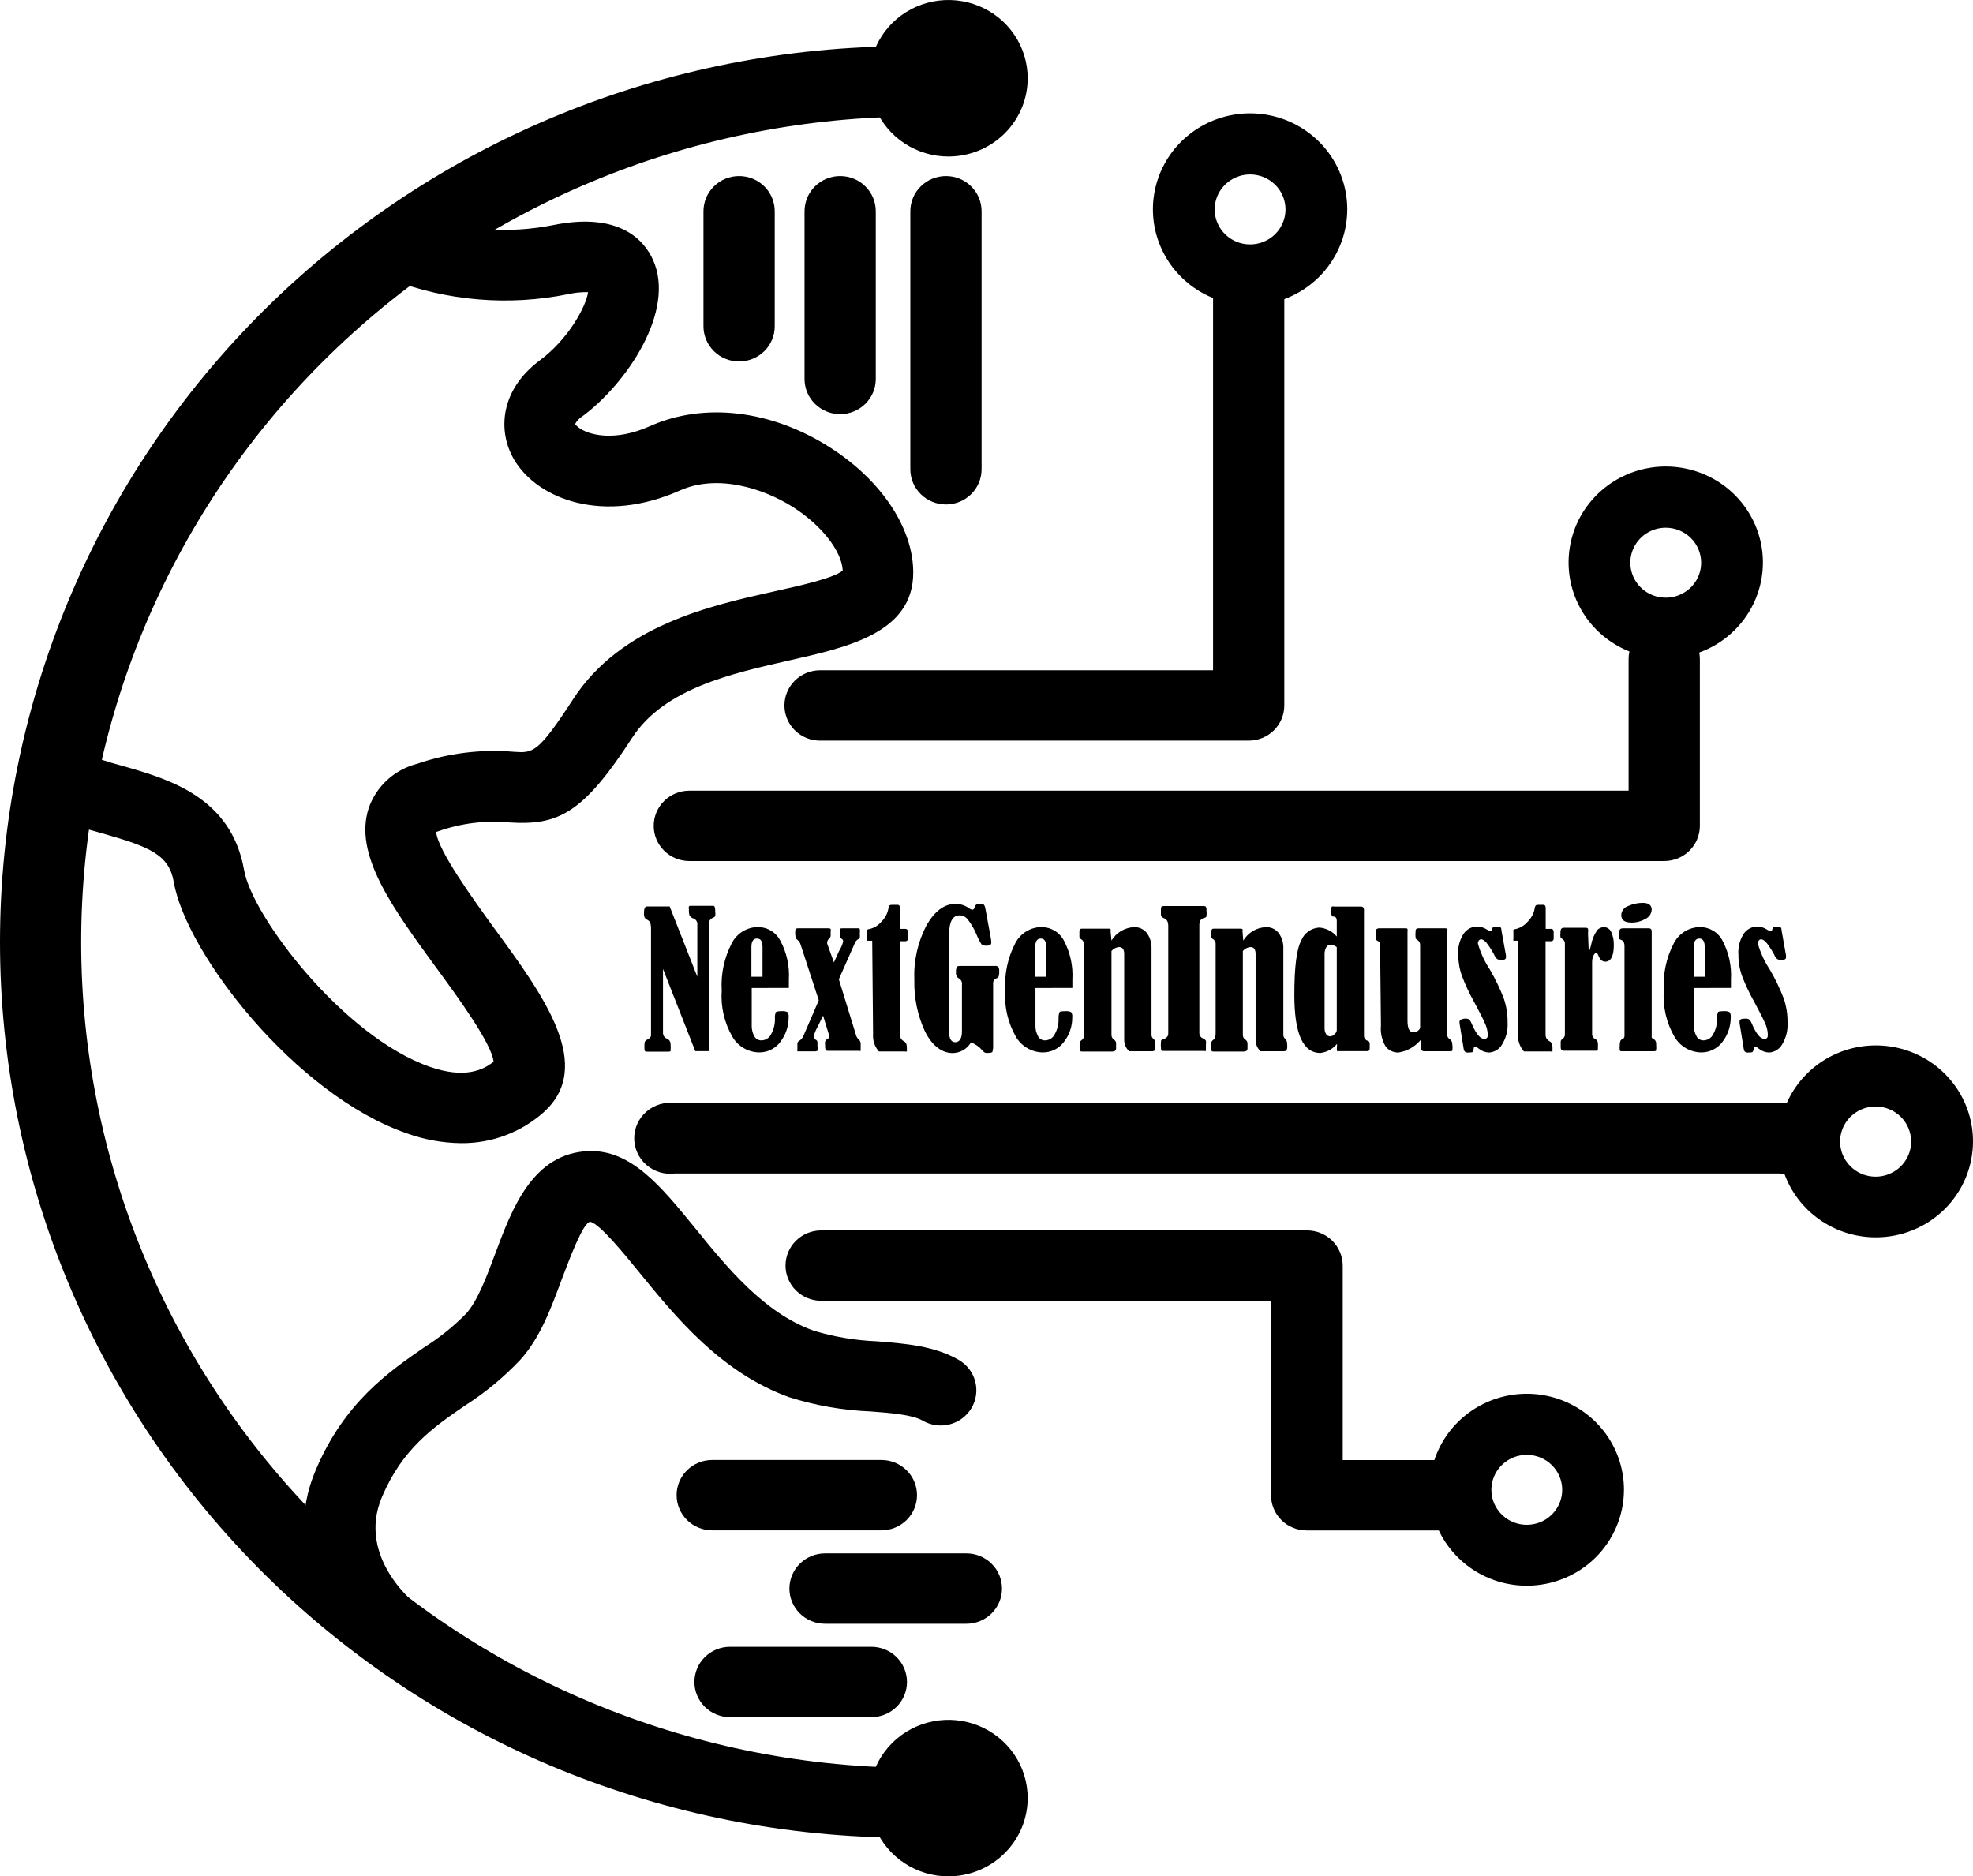 <svg width="102" height="97" viewBox="0 0 102 97" fill="none" xmlns="http://www.w3.org/2000/svg">
<path d="M46.884 94.999C34.449 94.999 22.524 90.121 13.732 81.437C4.94 72.754 0 60.976 0 48.696C0 36.415 4.94 24.638 13.732 15.954C22.524 7.271 34.449 2.392 46.884 2.392L46.923 6.03C35.547 6.158 24.681 10.711 16.682 18.701C8.683 26.691 4.197 37.474 4.197 48.709C4.197 59.945 8.683 70.728 16.682 78.718C24.681 86.708 35.547 91.261 46.923 91.388L46.884 94.999Z" fill="black"/>
<path d="M64.554 38.288H42.396C41.908 38.288 41.439 38.097 41.094 37.756C40.748 37.414 40.554 36.952 40.554 36.469C40.554 35.987 40.748 35.524 41.094 35.183C41.439 34.842 41.908 34.65 42.396 34.65H62.713V15.324C62.713 14.842 62.907 14.379 63.252 14.038C63.597 13.697 64.066 13.505 64.554 13.505C65.043 13.505 65.511 13.697 65.857 14.038C66.202 14.379 66.396 14.842 66.396 15.324V36.469C66.396 36.952 66.202 37.414 65.857 37.756C65.511 38.097 65.043 38.288 64.554 38.288Z" fill="black"/>
<path d="M86.043 44.512H35.637C35.149 44.512 34.68 44.32 34.335 43.979C33.989 43.638 33.795 43.175 33.795 42.693C33.795 42.21 33.989 41.748 34.335 41.407C34.68 41.065 35.149 40.874 35.637 40.874H84.195V34.072C84.195 33.589 84.389 33.126 84.735 32.785C85.08 32.444 85.549 32.252 86.037 32.252C86.526 32.252 86.994 32.444 87.34 32.785C87.685 33.126 87.879 33.589 87.879 34.072V42.693C87.879 43.174 87.686 43.636 87.342 43.977C86.997 44.318 86.53 44.51 86.043 44.512Z" fill="black"/>
<path d="M91.97 60.663H34.895C34.632 60.698 34.365 60.677 34.111 60.602C33.857 60.526 33.623 60.398 33.423 60.226C33.223 60.054 33.063 59.841 32.954 59.603C32.844 59.364 32.787 59.106 32.787 58.844C32.787 58.582 32.844 58.323 32.954 58.085C33.063 57.846 33.223 57.634 33.423 57.462C33.623 57.289 33.857 57.161 34.111 57.086C34.365 57.011 34.632 56.99 34.895 57.025H91.97C92.233 56.99 92.5 57.011 92.754 57.086C93.008 57.161 93.243 57.289 93.442 57.462C93.642 57.634 93.802 57.846 93.911 58.085C94.021 58.323 94.078 58.582 94.078 58.844C94.078 59.106 94.021 59.364 93.911 59.603C93.802 59.841 93.642 60.054 93.442 60.226C93.243 60.398 93.008 60.526 92.754 60.602C92.5 60.677 92.233 60.698 91.97 60.663Z" fill="black"/>
<path d="M67.552 79.118C67.063 79.118 66.595 78.926 66.249 78.585C65.904 78.244 65.71 77.781 65.71 77.299V67.245H42.452C41.964 67.245 41.495 67.053 41.15 66.712C40.804 66.371 40.61 65.908 40.61 65.425C40.61 64.943 40.804 64.48 41.15 64.139C41.495 63.798 41.964 63.606 42.452 63.606H67.568C68.057 63.606 68.526 63.798 68.873 64.139C69.219 64.48 69.414 64.943 69.416 65.425V75.48H75.098C75.586 75.48 76.055 75.672 76.4 76.013C76.746 76.354 76.939 76.817 76.939 77.299C76.939 77.781 76.746 78.244 76.4 78.585C76.055 78.926 75.586 79.118 75.098 79.118H67.552Z" fill="black"/>
<path d="M51.288 92.954C51.288 93.39 51.157 93.816 50.911 94.179C50.666 94.542 50.317 94.824 49.909 94.991C49.501 95.158 49.052 95.202 48.619 95.117C48.186 95.031 47.788 94.822 47.476 94.513C47.164 94.205 46.951 93.812 46.865 93.384C46.779 92.956 46.823 92.513 46.992 92.11C47.161 91.707 47.447 91.363 47.815 91.121C48.182 90.878 48.613 90.749 49.055 90.749C49.647 90.749 50.215 90.981 50.634 91.395C51.052 91.808 51.288 92.369 51.288 92.954Z" fill="black"/>
<path d="M49.033 97C48.222 97 47.43 96.763 46.757 96.318C46.083 95.874 45.558 95.242 45.248 94.502C44.938 93.763 44.856 92.95 45.014 92.165C45.173 91.38 45.563 90.659 46.136 90.093C46.709 89.527 47.439 89.142 48.233 88.986C49.028 88.83 49.852 88.91 50.6 89.216C51.349 89.522 51.989 90.041 52.439 90.706C52.889 91.371 53.129 92.154 53.129 92.954C53.128 94.027 52.696 95.055 51.928 95.813C51.16 96.572 50.119 96.999 49.033 97ZM49.033 92.546C48.923 92.546 48.818 92.589 48.74 92.665C48.663 92.742 48.62 92.846 48.62 92.954C48.62 93.062 48.663 93.166 48.74 93.242C48.818 93.319 48.923 93.362 49.033 93.362C49.142 93.362 49.247 93.319 49.325 93.242C49.402 93.166 49.446 93.062 49.446 92.954C49.446 92.846 49.402 92.742 49.325 92.665C49.247 92.589 49.142 92.546 49.033 92.546Z" fill="black"/>
<path d="M51.288 4.046C51.288 4.482 51.157 4.908 50.911 5.271C50.666 5.634 50.317 5.916 49.909 6.083C49.501 6.25 49.052 6.294 48.619 6.209C48.186 6.124 47.788 5.914 47.476 5.605C47.164 5.297 46.951 4.904 46.865 4.476C46.779 4.048 46.823 3.605 46.992 3.202C47.161 2.799 47.447 2.455 47.815 2.213C48.182 1.97 48.613 1.841 49.055 1.841C49.647 1.841 50.215 2.073 50.634 2.487C51.052 2.9 51.288 3.461 51.288 4.046Z" fill="black"/>
<path d="M49.033 8.092C48.222 8.092 47.43 7.855 46.757 7.41C46.083 6.966 45.558 6.334 45.248 5.594C44.938 4.855 44.856 4.042 45.014 3.257C45.173 2.472 45.563 1.751 46.136 1.185C46.709 0.619 47.439 0.234 48.233 0.078C49.028 -0.078 49.852 0.002 50.6 0.308C51.349 0.614 51.989 1.133 52.439 1.798C52.889 2.464 53.129 3.246 53.129 4.046C53.129 5.119 52.698 6.148 51.929 6.907C51.161 7.666 50.119 8.092 49.033 8.092ZM49.033 3.638C48.951 3.638 48.871 3.662 48.803 3.707C48.735 3.752 48.682 3.815 48.651 3.89C48.62 3.964 48.611 4.046 48.627 4.126C48.643 4.205 48.683 4.277 48.74 4.334C48.798 4.392 48.872 4.43 48.952 4.446C49.032 4.462 49.115 4.454 49.191 4.423C49.266 4.392 49.331 4.34 49.376 4.273C49.421 4.206 49.446 4.127 49.446 4.046C49.446 3.938 49.402 3.834 49.325 3.758C49.247 3.681 49.142 3.638 49.033 3.638Z" fill="black"/>
<path d="M23.844 59.097C22.874 59.087 21.913 58.911 21.003 58.579C15.276 56.589 9.633 49.308 8.986 45.609C8.74 44.192 7.78 43.79 5.297 43.084C4.421 42.854 3.562 42.569 2.724 42.23C2.502 42.134 2.302 41.996 2.134 41.823C1.966 41.651 1.835 41.448 1.746 41.225C1.658 41.002 1.616 40.765 1.62 40.526C1.625 40.287 1.678 40.051 1.775 39.832C1.872 39.613 2.012 39.415 2.186 39.249C2.361 39.084 2.567 38.954 2.792 38.867C3.018 38.78 3.258 38.737 3.5 38.742C3.742 38.747 3.981 38.799 4.203 38.895C4.893 39.169 5.599 39.401 6.318 39.589C8.696 40.267 11.955 41.193 12.62 44.986C13.038 47.378 17.749 53.591 22.225 55.151C24.006 55.768 24.954 55.333 25.518 54.886C25.423 53.949 23.66 51.535 22.582 50.068C20.272 46.904 18.268 44.17 19.066 41.761C19.261 41.208 19.591 40.711 20.027 40.313C20.464 39.916 20.992 39.632 21.567 39.485C23.178 38.93 24.89 38.72 26.59 38.867C27.555 38.928 27.812 38.944 29.626 36.15C32.104 32.33 36.709 31.31 40.074 30.56C41.297 30.29 43.111 29.888 43.568 29.496C43.518 28.482 42.452 27.126 40.956 26.189C39.461 25.252 37.099 24.486 35.146 25.357C31.239 27.099 27.823 25.842 26.59 23.78C25.73 22.341 25.808 20.186 27.924 18.615C29.369 17.546 30.296 15.859 30.402 15.104C30.062 15.095 29.723 15.128 29.392 15.203C26.311 15.832 23.113 15.565 20.182 14.437C19.959 14.345 19.756 14.212 19.584 14.043C19.413 13.874 19.277 13.674 19.185 13.453C19.092 13.233 19.044 12.996 19.044 12.757C19.044 12.518 19.091 12.282 19.183 12.061C19.276 11.84 19.411 11.639 19.582 11.47C19.753 11.301 19.956 11.167 20.179 11.075C20.402 10.984 20.642 10.937 20.884 10.936C21.126 10.936 21.365 10.983 21.589 11.074C23.842 11.916 26.291 12.107 28.649 11.626C32.076 10.947 33.321 12.463 33.756 13.428C34.951 16.063 32.406 19.817 30.117 21.515C29.952 21.615 29.817 21.758 29.727 21.928C29.869 22.087 30.047 22.212 30.246 22.292C30.569 22.441 31.775 22.843 33.594 22.033C36.385 20.781 39.879 21.189 42.915 23.135C45.566 24.827 47.213 27.302 47.213 29.596C47.213 32.715 43.831 33.454 40.845 34.132C37.859 34.81 34.348 35.576 32.685 38.134C30.134 42.07 28.856 42.682 26.311 42.516C25.079 42.404 23.837 42.558 22.672 42.968L22.549 43.013C22.638 43.983 24.514 46.551 25.541 47.974C28.125 51.502 30.793 55.14 28.063 57.537C26.9 58.555 25.397 59.11 23.844 59.097Z" fill="black"/>
<path d="M20.489 86.273C20.086 86.275 19.694 86.145 19.373 85.904C17.464 84.476 14.35 80.557 16.348 75.938C17.821 72.492 20.093 70.921 21.929 69.653C22.726 69.152 23.46 68.56 24.117 67.889C24.703 67.222 25.166 65.982 25.613 64.781C26.473 62.477 27.544 59.61 30.441 59.505C32.623 59.439 34.147 61.297 35.916 63.463C37.591 65.53 39.499 67.873 42.056 68.788C43.114 69.109 44.209 69.294 45.315 69.339C46.789 69.455 48.318 69.576 49.568 70.304C49.989 70.549 50.295 70.949 50.417 71.416C50.54 71.883 50.469 72.38 50.221 72.796C49.974 73.211 49.568 73.513 49.095 73.634C48.622 73.755 48.12 73.685 47.699 73.44C47.179 73.137 46.08 73.049 45.02 72.966C43.584 72.91 42.163 72.661 40.794 72.228C37.273 70.96 34.928 68.082 33.042 65.767C32.238 64.781 31.021 63.287 30.519 63.16C30.145 63.16 29.403 65.2 29.068 66.065C28.51 67.57 27.952 69.13 26.897 70.298C26.048 71.198 25.09 71.99 24.045 72.658C22.37 73.804 20.813 74.896 19.753 77.371C18.385 80.568 21.572 82.999 21.606 83.026C21.913 83.257 22.14 83.577 22.253 83.941C22.367 84.306 22.362 84.696 22.238 85.057C22.115 85.419 21.88 85.733 21.566 85.955C21.252 86.177 20.875 86.296 20.489 86.295V86.273Z" fill="black"/>
<path d="M38.21 18.687C37.968 18.687 37.729 18.64 37.505 18.548C37.282 18.457 37.079 18.323 36.908 18.154C36.737 17.985 36.601 17.785 36.509 17.564C36.416 17.343 36.368 17.107 36.368 16.868V10.92C36.368 10.437 36.562 9.975 36.908 9.634C37.253 9.292 37.722 9.101 38.21 9.101C38.699 9.101 39.167 9.292 39.513 9.634C39.858 9.975 40.052 10.437 40.052 10.92V16.868C40.052 17.35 39.858 17.813 39.513 18.154C39.167 18.495 38.699 18.687 38.21 18.687Z" fill="black"/>
<path d="M43.434 21.41C43.193 21.41 42.953 21.363 42.73 21.271C42.506 21.18 42.303 21.046 42.132 20.877C41.961 20.708 41.825 20.508 41.733 20.287C41.64 20.066 41.593 19.83 41.593 19.591V10.92C41.593 10.437 41.787 9.975 42.132 9.634C42.477 9.292 42.946 9.101 43.434 9.101C43.923 9.101 44.391 9.292 44.737 9.634C45.082 9.975 45.276 10.437 45.276 10.92V19.591C45.276 20.073 45.082 20.536 44.737 20.877C44.391 21.218 43.923 21.41 43.434 21.41Z" fill="black"/>
<path d="M48.904 26.079C48.416 26.079 47.947 25.887 47.602 25.546C47.256 25.205 47.062 24.742 47.062 24.26V10.92C47.062 10.437 47.256 9.975 47.602 9.634C47.947 9.292 48.416 9.101 48.904 9.101C49.393 9.101 49.861 9.292 50.207 9.634C50.552 9.975 50.746 10.437 50.746 10.92V24.26C50.746 24.742 50.552 25.205 50.207 25.546C49.861 25.887 49.393 26.079 48.904 26.079Z" fill="black"/>
<path d="M45.566 79.113H36.821C36.332 79.113 35.864 78.921 35.518 78.58C35.173 78.239 34.979 77.776 34.979 77.293C34.979 76.811 35.173 76.348 35.518 76.007C35.864 75.666 36.332 75.475 36.821 75.475H45.566C46.055 75.475 46.523 75.666 46.869 76.007C47.214 76.348 47.408 76.811 47.408 77.293C47.408 77.776 47.214 78.239 46.869 78.58C46.523 78.921 46.055 79.113 45.566 79.113Z" fill="black"/>
<path d="M49.959 83.941H42.653C42.411 83.941 42.172 83.894 41.948 83.803C41.725 83.712 41.522 83.578 41.351 83.409C41.18 83.24 41.044 83.039 40.951 82.818C40.859 82.598 40.811 82.361 40.811 82.122C40.811 81.883 40.859 81.647 40.951 81.426C41.044 81.206 41.18 81.005 41.351 80.836C41.522 80.667 41.725 80.533 41.948 80.442C42.172 80.35 42.411 80.303 42.653 80.303H49.959C50.448 80.303 50.916 80.495 51.261 80.836C51.607 81.177 51.801 81.64 51.801 82.122C51.801 82.605 51.607 83.067 51.261 83.409C50.916 83.75 50.448 83.941 49.959 83.941Z" fill="black"/>
<path d="M45.047 88.77H37.741C37.253 88.77 36.784 88.579 36.439 88.237C36.094 87.896 35.9 87.433 35.9 86.951C35.9 86.469 36.094 86.006 36.439 85.665C36.784 85.324 37.253 85.132 37.741 85.132H45.047C45.536 85.132 46.004 85.324 46.35 85.665C46.695 86.006 46.889 86.469 46.889 86.951C46.889 87.433 46.695 87.896 46.35 88.237C46.004 88.579 45.536 88.77 45.047 88.77Z" fill="black"/>
<path d="M64.627 15.782C63.633 15.782 62.662 15.491 61.836 14.946C61.01 14.4 60.366 13.626 59.986 12.719C59.606 11.813 59.506 10.815 59.7 9.853C59.894 8.89 60.373 8.006 61.075 7.313C61.778 6.619 62.673 6.146 63.647 5.955C64.621 5.763 65.631 5.862 66.549 6.237C67.467 6.613 68.252 7.249 68.804 8.064C69.356 8.88 69.65 9.839 69.65 10.821C69.65 12.136 69.121 13.398 68.179 14.329C67.237 15.259 65.959 15.782 64.627 15.782ZM64.627 9.018C64.265 9.018 63.911 9.124 63.61 9.323C63.309 9.522 63.074 9.804 62.936 10.134C62.797 10.465 62.761 10.828 62.831 11.179C62.902 11.53 63.077 11.852 63.333 12.105C63.589 12.357 63.915 12.53 64.27 12.6C64.625 12.669 64.993 12.633 65.328 12.497C65.662 12.36 65.948 12.128 66.149 11.831C66.35 11.533 66.458 11.184 66.458 10.826C66.458 10.347 66.265 9.887 65.921 9.548C65.578 9.209 65.112 9.018 64.627 9.018Z" fill="black"/>
<path d="M86.115 34.038C85.122 34.038 84.151 33.748 83.325 33.202C82.499 32.657 81.855 31.882 81.475 30.976C81.094 30.069 80.995 29.072 81.189 28.11C81.382 27.147 81.861 26.263 82.563 25.569C83.266 24.876 84.161 24.403 85.135 24.212C86.11 24.02 87.12 24.119 88.038 24.494C88.956 24.869 89.74 25.505 90.292 26.321C90.844 27.137 91.139 28.096 91.139 29.077C91.139 30.393 90.609 31.655 89.667 32.585C88.725 33.516 87.448 34.038 86.115 34.038ZM86.115 27.28C85.753 27.28 85.399 27.386 85.098 27.585C84.797 27.784 84.563 28.066 84.424 28.396C84.285 28.727 84.249 29.09 84.32 29.441C84.391 29.792 84.565 30.114 84.821 30.367C85.077 30.62 85.403 30.792 85.758 30.862C86.113 30.931 86.481 30.896 86.816 30.759C87.15 30.622 87.436 30.39 87.638 30.093C87.839 29.796 87.946 29.446 87.946 29.088C87.946 28.609 87.753 28.149 87.41 27.81C87.067 27.471 86.601 27.28 86.115 27.28Z" fill="black"/>
<path d="M96.977 63.965C95.983 63.965 95.012 63.674 94.186 63.129C93.36 62.584 92.716 61.809 92.336 60.902C91.956 59.996 91.856 58.998 92.05 58.036C92.244 57.074 92.722 56.19 93.425 55.496C94.127 54.802 95.022 54.329 95.997 54.138C96.971 53.947 97.981 54.045 98.899 54.42C99.817 54.796 100.601 55.432 101.153 56.248C101.705 57.063 102 58.023 102 59.004C102 60.319 101.471 61.581 100.529 62.512C99.587 63.442 98.309 63.965 96.977 63.965ZM96.977 57.201C96.613 57.199 96.257 57.303 95.954 57.501C95.65 57.699 95.413 57.982 95.272 58.313C95.132 58.644 95.094 59.009 95.163 59.362C95.233 59.714 95.407 60.038 95.663 60.293C95.919 60.548 96.247 60.722 96.603 60.793C96.96 60.864 97.329 60.828 97.666 60.691C98.002 60.554 98.289 60.322 98.492 60.023C98.694 59.725 98.802 59.374 98.802 59.015C98.802 58.536 98.61 58.076 98.268 57.736C97.926 57.396 97.462 57.204 96.977 57.201Z" fill="black"/>
<path d="M78.932 81.974C77.939 81.974 76.967 81.683 76.141 81.137C75.315 80.592 74.671 79.817 74.291 78.911C73.911 78.004 73.811 77.007 74.005 76.044C74.199 75.082 74.678 74.198 75.38 73.504C76.083 72.811 76.978 72.338 77.952 72.147C78.927 71.955 79.936 72.053 80.854 72.429C81.772 72.804 82.557 73.44 83.109 74.256C83.661 75.072 83.955 76.031 83.955 77.012C83.955 78.328 83.426 79.59 82.484 80.52C81.542 81.451 80.264 81.974 78.932 81.974ZM78.932 75.21C78.57 75.21 78.216 75.316 77.915 75.515C77.614 75.713 77.379 75.996 77.241 76.326C77.102 76.656 77.066 77.02 77.137 77.371C77.207 77.721 77.382 78.043 77.638 78.296C77.894 78.549 78.22 78.721 78.575 78.791C78.93 78.861 79.298 78.825 79.633 78.688C79.967 78.552 80.253 78.32 80.454 78.022C80.655 77.725 80.763 77.376 80.763 77.018C80.763 76.538 80.57 76.079 80.227 75.739C79.883 75.4 79.418 75.21 78.932 75.21Z" fill="black"/>
<path d="M34.275 50.09V53.398C34.276 53.464 34.296 53.528 34.334 53.582C34.372 53.636 34.425 53.677 34.487 53.701C34.539 53.721 34.583 53.756 34.615 53.801C34.647 53.846 34.665 53.9 34.666 53.954C34.678 54.079 34.678 54.205 34.666 54.329C34.666 54.357 34.616 54.368 34.543 54.368H33.427C33.404 54.37 33.38 54.364 33.361 54.351C33.342 54.338 33.327 54.319 33.321 54.296C33.31 54.177 33.31 54.057 33.321 53.938C33.32 53.9 33.331 53.862 33.351 53.829C33.372 53.797 33.403 53.771 33.438 53.756C33.583 53.69 33.656 53.607 33.656 53.519V48.018C33.66 47.917 33.648 47.817 33.622 47.72C33.595 47.648 33.541 47.589 33.472 47.555C33.413 47.528 33.363 47.486 33.327 47.433C33.299 47.354 33.287 47.269 33.293 47.185C33.293 46.97 33.343 46.86 33.449 46.86H34.621L36.05 50.493V47.814C36.061 47.737 36.042 47.659 35.998 47.595C35.953 47.531 35.887 47.485 35.81 47.467C35.744 47.437 35.688 47.389 35.648 47.329C35.62 47.23 35.609 47.128 35.615 47.026C35.6 46.971 35.6 46.914 35.615 46.86C35.627 46.847 35.642 46.837 35.658 46.832C35.675 46.826 35.692 46.824 35.71 46.827H36.882C36.949 46.827 36.977 46.937 36.977 47.136C36.986 47.207 36.986 47.279 36.977 47.351C36.959 47.388 36.927 47.418 36.887 47.433C36.815 47.457 36.751 47.501 36.703 47.56C36.673 47.61 36.66 47.668 36.664 47.725V54.34H35.944L34.275 50.09Z" fill="black"/>
<path d="M38.863 51.077V52.979C38.851 53.184 38.898 53.388 38.997 53.569C39.029 53.631 39.078 53.684 39.138 53.722C39.197 53.76 39.267 53.781 39.338 53.783C39.444 53.787 39.55 53.761 39.642 53.707C39.734 53.653 39.809 53.575 39.857 53.48C39.998 53.231 40.069 52.95 40.063 52.664C40.052 52.551 40.067 52.435 40.108 52.328C40.141 52.29 40.242 52.273 40.42 52.273C40.52 52.264 40.62 52.281 40.711 52.323C40.762 52.397 40.784 52.487 40.772 52.576C40.776 53.037 40.627 53.486 40.348 53.855C40.22 54.029 40.052 54.17 39.858 54.266C39.664 54.362 39.449 54.41 39.232 54.406C38.954 54.399 38.684 54.322 38.445 54.182C38.207 54.042 38.009 53.844 37.87 53.607C37.446 52.879 37.252 52.042 37.312 51.204C37.26 50.359 37.439 49.515 37.831 48.762C37.956 48.512 38.15 48.302 38.389 48.154C38.628 48.006 38.905 47.926 39.187 47.924C39.427 47.926 39.661 47.992 39.865 48.117C40.069 48.241 40.234 48.419 40.342 48.63C40.672 49.246 40.824 49.94 40.783 50.636V51.072L38.863 51.077ZM39.421 50.493V48.955C39.421 48.663 39.327 48.519 39.137 48.519C38.947 48.519 38.846 48.663 38.846 48.955V50.493H39.421Z" fill="black"/>
<path d="M43.111 49.754L43.379 49.164L43.423 49.082C43.506 48.948 43.563 48.8 43.591 48.646C43.591 48.602 43.557 48.558 43.49 48.519C43.456 48.502 43.43 48.472 43.418 48.437C43.407 48.351 43.407 48.264 43.418 48.178C43.418 48.089 43.418 48.034 43.418 48.018C43.418 48.001 43.474 47.99 43.546 47.99H44.378C44.417 47.99 44.445 47.99 44.45 48.04C44.46 48.111 44.46 48.183 44.45 48.255C44.457 48.334 44.457 48.413 44.45 48.492C44.427 48.524 44.394 48.547 44.355 48.558C44.281 48.605 44.224 48.675 44.194 48.756L43.367 50.625L44.266 53.547C44.295 53.625 44.343 53.695 44.406 53.751C44.434 53.775 44.457 53.806 44.473 53.84C44.488 53.874 44.496 53.911 44.495 53.949V54.191C44.495 54.263 44.495 54.307 44.495 54.324C44.495 54.34 44.434 54.324 44.361 54.324H42.837C42.765 54.324 42.714 54.324 42.692 54.285C42.662 54.22 42.65 54.147 42.659 54.076C42.646 53.995 42.646 53.913 42.659 53.833C42.682 53.782 42.724 53.741 42.776 53.717C42.799 53.709 42.819 53.694 42.833 53.675C42.847 53.655 42.854 53.631 42.854 53.607C42.858 53.569 42.858 53.53 42.854 53.491L42.553 52.505L42.251 53.117C42.163 53.27 42.099 53.435 42.061 53.607C42.061 53.638 42.072 53.669 42.091 53.694C42.11 53.718 42.137 53.736 42.167 53.745C42.198 53.759 42.224 53.781 42.241 53.81C42.258 53.839 42.265 53.872 42.262 53.905V54.081C42.278 54.16 42.278 54.24 42.262 54.318C42.262 54.318 42.212 54.351 42.145 54.351H41.325C41.269 54.351 41.235 54.351 41.224 54.351C41.215 54.308 41.215 54.263 41.224 54.219V53.938C41.228 53.911 41.239 53.886 41.254 53.864C41.27 53.842 41.29 53.824 41.313 53.811C41.406 53.754 41.48 53.672 41.526 53.574L42.329 51.711L41.392 48.839C41.365 48.742 41.309 48.655 41.23 48.591C41.195 48.564 41.165 48.533 41.141 48.497C41.114 48.382 41.105 48.263 41.113 48.145C41.108 48.1 41.117 48.056 41.141 48.018C41.173 47.995 41.213 47.985 41.252 47.99H42.815C42.86 47.984 42.905 47.994 42.943 48.018C42.955 48.067 42.955 48.118 42.943 48.166V48.343C42.946 48.377 42.94 48.412 42.927 48.443C42.913 48.475 42.892 48.503 42.865 48.525C42.834 48.549 42.808 48.58 42.791 48.615C42.773 48.651 42.764 48.689 42.765 48.729C42.762 48.747 42.762 48.766 42.765 48.784L43.111 49.754Z" fill="black"/>
<path d="M45.092 48.63H44.925C44.874 48.63 44.846 48.63 44.835 48.63C44.824 48.63 44.835 48.58 44.835 48.525V48.189C44.824 48.149 44.824 48.107 44.835 48.067C44.866 48.041 44.906 48.027 44.947 48.029C45.187 47.972 45.403 47.841 45.561 47.654C45.753 47.468 45.882 47.227 45.929 46.965C45.935 46.908 45.954 46.853 45.985 46.805C46.024 46.782 46.069 46.773 46.114 46.777H46.415C46.487 46.777 46.526 46.833 46.526 46.937V48.018H46.789C46.81 48.016 46.831 48.019 46.85 48.026C46.869 48.033 46.887 48.044 46.901 48.059C46.916 48.074 46.927 48.092 46.934 48.111C46.94 48.131 46.942 48.152 46.94 48.172V48.508C46.942 48.529 46.94 48.549 46.934 48.568C46.927 48.588 46.916 48.605 46.901 48.62C46.887 48.634 46.869 48.645 46.85 48.651C46.83 48.658 46.809 48.66 46.789 48.657H46.526V53.475C46.522 53.547 46.538 53.618 46.574 53.681C46.609 53.743 46.663 53.794 46.727 53.828C46.783 53.853 46.827 53.898 46.85 53.954C46.878 54.042 46.889 54.133 46.884 54.224C46.884 54.305 46.884 54.349 46.884 54.357C46.851 54.367 46.816 54.367 46.783 54.357H45.438C45.33 54.234 45.247 54.092 45.196 53.938C45.144 53.783 45.124 53.62 45.137 53.458L45.092 48.63Z" fill="black"/>
<path d="M50.199 53.888C50.103 54.053 49.966 54.19 49.801 54.286C49.635 54.383 49.448 54.435 49.256 54.44C48.698 54.44 48.195 54.065 47.827 53.337C47.438 52.501 47.248 51.589 47.269 50.669C47.227 49.685 47.444 48.707 47.9 47.83C48.318 47.108 48.815 46.728 49.384 46.728C49.648 46.723 49.906 46.807 50.115 46.965C50.16 47.001 50.214 47.024 50.272 47.031C50.322 47.031 50.367 46.981 50.4 46.877C50.408 46.835 50.43 46.798 50.462 46.771C50.495 46.743 50.536 46.728 50.579 46.728H50.768C50.858 46.728 50.913 46.816 50.936 46.937L51.209 48.415C51.23 48.516 51.243 48.62 51.248 48.723C51.248 48.834 51.176 48.889 51.025 48.889C50.925 48.9 50.824 48.874 50.74 48.817C50.641 48.662 50.557 48.497 50.489 48.326C50.375 48.045 50.223 47.78 50.037 47.538C49.989 47.474 49.927 47.421 49.855 47.383C49.784 47.345 49.705 47.322 49.624 47.318C49.239 47.318 49.066 47.654 49.066 48.332V53.326C49.066 53.695 49.172 53.877 49.384 53.877C49.596 53.877 49.73 53.695 49.73 53.326V50.895C49.739 50.835 49.729 50.774 49.704 50.72C49.678 50.665 49.637 50.619 49.585 50.586C49.53 50.558 49.486 50.514 49.457 50.46C49.428 50.406 49.416 50.344 49.423 50.283C49.412 50.182 49.428 50.079 49.468 49.986C49.468 49.953 49.552 49.936 49.647 49.936H51.438C51.469 49.931 51.5 49.934 51.53 49.942C51.56 49.951 51.588 49.966 51.611 49.986C51.651 50.058 51.666 50.141 51.656 50.223C51.663 50.31 51.653 50.398 51.628 50.482C51.614 50.508 51.596 50.53 51.572 50.548C51.549 50.566 51.523 50.579 51.494 50.586C51.444 50.608 51.403 50.645 51.376 50.692C51.349 50.738 51.337 50.792 51.343 50.846V54.004C51.351 54.123 51.34 54.242 51.31 54.357C51.31 54.406 51.226 54.428 51.131 54.428C51.068 54.44 51.004 54.44 50.941 54.428C50.88 54.399 50.827 54.355 50.785 54.302C50.629 54.116 50.427 53.974 50.199 53.888Z" fill="black"/>
<path d="M53.531 51.077V52.979C53.519 53.184 53.566 53.388 53.665 53.569C53.697 53.632 53.745 53.685 53.805 53.723C53.865 53.761 53.934 53.782 54.006 53.784C54.111 53.786 54.216 53.759 54.307 53.706C54.398 53.652 54.471 53.574 54.519 53.48C54.663 53.232 54.734 52.95 54.726 52.664C54.718 52.55 54.735 52.436 54.776 52.328C54.776 52.29 54.91 52.273 55.083 52.273C55.182 52.264 55.282 52.281 55.373 52.323C55.425 52.397 55.446 52.487 55.434 52.576C55.441 53.037 55.292 53.487 55.01 53.855C54.883 54.029 54.715 54.17 54.521 54.266C54.326 54.362 54.111 54.41 53.894 54.406C53.616 54.4 53.344 54.322 53.105 54.182C52.866 54.043 52.666 53.845 52.526 53.607C52.106 52.877 51.911 52.042 51.968 51.204C51.917 50.359 52.096 49.515 52.487 48.762C52.614 48.513 52.808 48.303 53.047 48.155C53.286 48.008 53.562 47.928 53.844 47.924C54.084 47.925 54.319 47.992 54.524 48.116C54.729 48.24 54.895 48.418 55.005 48.63C55.331 49.247 55.481 49.941 55.44 50.636V51.072L53.531 51.077ZM54.089 50.493V48.955C54.089 48.663 53.994 48.519 53.805 48.519C53.615 48.519 53.52 48.663 53.52 48.955V50.493H54.089Z" fill="black"/>
<path d="M57.461 48.624C57.581 48.424 57.749 48.256 57.95 48.134C58.152 48.013 58.38 47.943 58.616 47.929C58.747 47.923 58.877 47.948 58.996 48.002C59.115 48.057 59.218 48.14 59.297 48.244C59.46 48.474 59.542 48.751 59.531 49.032V53.486C59.528 53.529 59.536 53.573 59.555 53.612C59.573 53.652 59.602 53.686 59.637 53.712C59.699 53.756 59.732 53.866 59.732 54.048C59.741 54.134 59.73 54.221 59.699 54.302C59.699 54.302 59.637 54.346 59.565 54.346H58.376C58.291 54.267 58.224 54.171 58.18 54.065C58.135 53.958 58.115 53.843 58.119 53.728V49.319C58.119 49.076 58.03 48.96 57.851 48.96C57.775 48.966 57.702 48.987 57.635 49.022C57.567 49.057 57.508 49.106 57.461 49.164V53.502C57.46 53.555 57.473 53.607 57.5 53.652C57.526 53.698 57.565 53.736 57.611 53.761C57.643 53.785 57.668 53.816 57.684 53.852C57.699 53.887 57.705 53.927 57.7 53.965V54.203C57.7 54.307 57.633 54.362 57.494 54.362H55.987C55.914 54.362 55.864 54.362 55.847 54.329C55.819 54.275 55.807 54.214 55.814 54.153V53.982C55.811 53.946 55.816 53.91 55.83 53.876C55.843 53.843 55.865 53.813 55.892 53.789C55.949 53.751 55.995 53.7 56.026 53.64C56.04 53.54 56.04 53.438 56.026 53.337V48.784C56.028 48.735 56.015 48.686 55.989 48.644C55.963 48.602 55.926 48.568 55.881 48.547C55.854 48.533 55.833 48.511 55.819 48.484C55.805 48.458 55.799 48.428 55.803 48.398V48.156C55.803 48.056 55.842 48.007 55.92 48.007H57.304C57.343 48.002 57.383 48.012 57.416 48.034C57.424 48.074 57.424 48.115 57.416 48.156L57.461 48.624Z" fill="black"/>
<path d="M60.017 47.229V46.981C60.017 46.888 60.061 46.838 60.156 46.838H62.188C62.24 46.831 62.294 46.843 62.339 46.871C62.369 46.931 62.381 46.998 62.372 47.064C62.386 47.166 62.386 47.27 62.372 47.373C62.363 47.394 62.348 47.412 62.329 47.425C62.311 47.439 62.289 47.447 62.266 47.45C62.093 47.483 62.004 47.604 62.004 47.814V53.409C62.005 53.468 62.023 53.526 62.057 53.575C62.09 53.624 62.138 53.662 62.194 53.684C62.253 53.709 62.305 53.749 62.344 53.8C62.356 53.858 62.356 53.918 62.344 53.977V54.158C62.344 54.258 62.344 54.313 62.344 54.329C62.3 54.339 62.254 54.339 62.21 54.329H60.139C60.061 54.329 60.022 54.296 60.022 54.224C60.008 54.089 60.008 53.952 60.022 53.817C60.022 53.767 60.084 53.728 60.167 53.701C60.231 53.691 60.29 53.66 60.332 53.611C60.374 53.562 60.397 53.5 60.396 53.436V47.924C60.401 47.825 60.388 47.726 60.357 47.632C60.318 47.554 60.25 47.495 60.167 47.466C60.117 47.446 60.073 47.414 60.039 47.373C60.02 47.328 60.012 47.278 60.017 47.229Z" fill="black"/>
<path d="M64.275 48.624C64.396 48.424 64.564 48.256 64.765 48.134C64.967 48.013 65.195 47.943 65.431 47.929C65.562 47.923 65.692 47.948 65.811 48.002C65.93 48.057 66.033 48.14 66.112 48.244C66.275 48.474 66.357 48.751 66.346 49.032V53.486C66.343 53.529 66.351 53.573 66.37 53.612C66.388 53.652 66.417 53.686 66.452 53.712C66.513 53.756 66.547 53.866 66.547 54.048C66.556 54.134 66.545 54.221 66.513 54.302C66.513 54.302 66.452 54.346 66.379 54.346H65.168C65.083 54.267 65.016 54.171 64.972 54.065C64.928 53.958 64.907 53.843 64.912 53.728V49.319C64.912 49.076 64.822 48.96 64.644 48.96C64.568 48.966 64.494 48.987 64.427 49.022C64.36 49.057 64.301 49.106 64.253 49.164V53.502C64.252 53.555 64.266 53.607 64.292 53.652C64.319 53.698 64.357 53.736 64.404 53.761C64.436 53.785 64.461 53.816 64.476 53.852C64.492 53.887 64.498 53.927 64.493 53.965V54.203C64.493 54.307 64.426 54.362 64.287 54.362H62.779C62.707 54.362 62.657 54.362 62.64 54.329C62.614 54.274 62.604 54.213 62.612 54.153V53.982C62.608 53.947 62.613 53.911 62.626 53.877C62.638 53.844 62.658 53.813 62.685 53.789C62.741 53.751 62.787 53.7 62.819 53.64C62.842 53.541 62.852 53.439 62.846 53.337V48.784C62.848 48.735 62.835 48.686 62.81 48.644C62.784 48.602 62.746 48.568 62.701 48.547C62.675 48.532 62.654 48.51 62.64 48.484C62.626 48.457 62.62 48.428 62.623 48.398V48.156C62.623 48.056 62.662 48.007 62.74 48.007H64.125C64.164 48.002 64.204 48.011 64.236 48.034C64.245 48.074 64.245 48.115 64.236 48.156L64.275 48.624Z" fill="black"/>
<path d="M69.109 48.415V47.604C69.109 47.467 69.059 47.395 68.958 47.384C68.858 47.373 68.869 47.384 68.852 47.34C68.83 47.289 68.82 47.234 68.824 47.18V46.998C68.818 46.952 68.828 46.906 68.852 46.866C68.894 46.852 68.939 46.852 68.981 46.866H70.337C70.363 46.862 70.389 46.864 70.414 46.872C70.439 46.879 70.462 46.892 70.482 46.91C70.511 46.968 70.523 47.033 70.515 47.097V53.53C70.51 53.591 70.527 53.652 70.563 53.702C70.599 53.753 70.651 53.789 70.711 53.806C70.742 53.814 70.769 53.834 70.787 53.86C70.805 53.886 70.814 53.917 70.811 53.949V54.186C70.811 54.291 70.772 54.34 70.688 54.34H69.209C69.159 54.34 69.131 54.34 69.12 54.34C69.109 54.256 69.109 54.171 69.12 54.087C69.12 54.059 69.12 54.021 69.12 53.965C68.907 54.227 68.598 54.395 68.26 54.434C67.36 54.434 66.912 53.431 66.915 51.424C66.915 49.997 67.033 49.059 67.273 48.618C67.347 48.43 67.475 48.266 67.641 48.148C67.808 48.029 68.005 47.961 68.21 47.952C68.384 47.966 68.552 48.014 68.707 48.094C68.861 48.173 68.998 48.282 69.109 48.415ZM69.109 48.966C69.018 48.892 68.907 48.846 68.791 48.834C68.743 48.835 68.697 48.849 68.657 48.874C68.616 48.9 68.584 48.935 68.562 48.977C68.505 49.078 68.477 49.192 68.478 49.308V53.166C68.476 53.269 68.503 53.37 68.556 53.458C68.578 53.493 68.608 53.522 68.644 53.542C68.681 53.563 68.721 53.574 68.763 53.574C68.807 53.572 68.85 53.562 68.889 53.543C68.928 53.524 68.963 53.497 68.992 53.464C69.024 53.44 69.052 53.409 69.072 53.374C69.092 53.339 69.105 53.3 69.109 53.26V48.966Z" fill="black"/>
<path d="M71.347 48.701L71.263 48.663C71.209 48.644 71.162 48.609 71.129 48.563C71.113 48.496 71.113 48.426 71.129 48.359C71.129 48.304 71.129 48.255 71.129 48.222C71.123 48.157 71.135 48.093 71.163 48.034C71.209 47.999 71.267 47.983 71.325 47.99H72.642C72.709 47.99 72.748 47.99 72.765 48.023C72.774 48.076 72.774 48.13 72.765 48.183V52.764C72.765 53.166 72.865 53.365 73.066 53.365C73.139 53.366 73.212 53.347 73.274 53.309C73.337 53.27 73.386 53.215 73.418 53.15V48.85C73.419 48.797 73.406 48.744 73.379 48.697C73.353 48.651 73.314 48.612 73.267 48.585C73.246 48.577 73.228 48.563 73.213 48.546C73.199 48.528 73.188 48.508 73.183 48.486C73.172 48.367 73.172 48.247 73.183 48.128C73.183 48.04 73.228 47.99 73.328 47.99H74.713C74.752 47.985 74.792 47.995 74.824 48.018C74.833 48.067 74.833 48.117 74.824 48.166V53.497C74.82 53.54 74.829 53.584 74.85 53.622C74.871 53.66 74.903 53.691 74.941 53.712C74.988 53.742 75.025 53.784 75.05 53.834C75.075 53.883 75.085 53.938 75.081 53.993C75.098 54.097 75.098 54.203 75.081 54.307C75.081 54.335 75.025 54.346 74.947 54.346H73.658C73.628 54.349 73.598 54.346 73.569 54.338C73.54 54.329 73.513 54.315 73.49 54.296C73.451 54.233 73.436 54.16 73.446 54.087V53.971C73.446 53.844 73.446 53.773 73.446 53.761C73.156 54.108 72.75 54.339 72.301 54.412C72.177 54.415 72.054 54.391 71.941 54.34C71.828 54.289 71.728 54.214 71.648 54.12C71.445 53.789 71.355 53.403 71.392 53.017L71.347 48.701Z" fill="black"/>
<path d="M77.621 48.1L77.855 49.39C77.858 49.425 77.858 49.46 77.855 49.495C77.855 49.583 77.782 49.627 77.626 49.627C77.549 49.631 77.472 49.616 77.403 49.583C77.334 49.52 77.281 49.443 77.246 49.357C77.156 49.181 77.051 49.011 76.934 48.85C76.8 48.657 76.672 48.558 76.566 48.558C76.542 48.559 76.519 48.565 76.499 48.577C76.478 48.588 76.461 48.605 76.448 48.624C76.419 48.67 76.403 48.724 76.404 48.778C76.54 49.255 76.749 49.709 77.023 50.123C77.306 50.607 77.549 51.112 77.749 51.634C77.882 52.032 77.946 52.449 77.939 52.868C77.963 53.267 77.862 53.664 77.648 54.004C77.579 54.122 77.481 54.222 77.363 54.293C77.245 54.364 77.111 54.405 76.973 54.412C76.783 54.404 76.6 54.334 76.454 54.214C76.396 54.163 76.328 54.127 76.253 54.109C76.214 54.109 76.192 54.142 76.186 54.214C76.185 54.27 76.168 54.326 76.136 54.373C76.136 54.401 76.041 54.412 75.913 54.412C75.88 54.417 75.847 54.414 75.815 54.406C75.784 54.398 75.754 54.383 75.728 54.362C75.692 54.316 75.671 54.261 75.667 54.203L75.455 52.902C75.455 52.841 75.455 52.802 75.455 52.786C75.455 52.769 75.55 52.659 75.74 52.659C75.811 52.652 75.882 52.666 75.946 52.698C76.01 52.768 76.059 52.851 76.091 52.94C76.314 53.447 76.521 53.701 76.716 53.701C76.912 53.701 76.912 53.618 76.912 53.447C76.9 53.256 76.851 53.069 76.766 52.896C76.672 52.676 76.487 52.312 76.208 51.794C75.966 51.365 75.757 50.919 75.583 50.46C75.454 50.106 75.388 49.733 75.388 49.357C75.358 48.968 75.46 48.58 75.678 48.255C75.757 48.144 75.861 48.053 75.982 47.991C76.104 47.928 76.239 47.896 76.376 47.896C76.553 47.904 76.725 47.959 76.873 48.056C76.929 48.097 76.994 48.126 77.062 48.139C77.107 48.139 77.135 48.106 77.141 48.045C77.146 47.985 77.174 47.935 77.207 47.919C77.279 47.906 77.353 47.906 77.425 47.919C77.471 47.906 77.519 47.906 77.565 47.919C77.604 47.971 77.624 48.035 77.621 48.1Z" fill="black"/>
<path d="M78.497 48.63H78.335C78.304 48.638 78.271 48.638 78.24 48.63C78.231 48.595 78.231 48.559 78.24 48.525V48.189C78.232 48.149 78.232 48.107 78.24 48.067C78.273 48.041 78.315 48.028 78.357 48.029C78.597 47.972 78.813 47.841 78.971 47.654C79.163 47.468 79.292 47.227 79.34 46.965C79.345 46.908 79.364 46.853 79.395 46.805C79.434 46.782 79.479 46.773 79.524 46.777H79.797C79.87 46.777 79.909 46.833 79.909 46.937V48.018H80.171C80.192 48.016 80.213 48.019 80.232 48.026C80.252 48.033 80.269 48.044 80.284 48.059C80.298 48.074 80.309 48.092 80.316 48.111C80.322 48.131 80.324 48.152 80.322 48.172V48.508C80.325 48.529 80.323 48.549 80.316 48.568C80.309 48.588 80.298 48.605 80.284 48.62C80.269 48.634 80.251 48.645 80.232 48.651C80.212 48.658 80.192 48.66 80.171 48.657H79.903V53.475C79.898 53.547 79.915 53.618 79.95 53.681C79.986 53.743 80.04 53.794 80.104 53.828C80.16 53.853 80.204 53.898 80.227 53.954C80.255 54.042 80.266 54.133 80.26 54.224C80.26 54.305 80.26 54.349 80.26 54.357C80.228 54.367 80.193 54.367 80.16 54.357H78.787C78.678 54.235 78.594 54.093 78.541 53.938C78.489 53.784 78.468 53.621 78.48 53.458L78.497 48.63Z" fill="black"/>
<path d="M82.136 49.23C82.188 49.104 82.229 48.973 82.259 48.839C82.309 48.566 82.418 48.307 82.577 48.078C82.62 48.032 82.673 47.995 82.732 47.969C82.79 47.944 82.853 47.93 82.917 47.929C83.001 47.93 83.083 47.955 83.151 48.002C83.22 48.05 83.273 48.117 83.302 48.194C83.394 48.403 83.437 48.628 83.431 48.856C83.431 49.407 83.286 49.715 82.99 49.715C82.845 49.715 82.727 49.622 82.649 49.434C82.571 49.247 82.554 49.269 82.504 49.269C82.454 49.269 82.309 49.423 82.309 49.732V53.447C82.305 53.5 82.318 53.553 82.345 53.599C82.371 53.645 82.411 53.683 82.46 53.706C82.508 53.73 82.548 53.767 82.575 53.813C82.601 53.86 82.614 53.912 82.61 53.965V54.175C82.614 54.224 82.605 54.274 82.582 54.318C82.582 54.318 82.526 54.318 82.454 54.318H80.852C80.74 54.318 80.685 54.263 80.685 54.147V53.888C80.681 53.856 80.686 53.824 80.699 53.794C80.712 53.764 80.732 53.738 80.757 53.717C80.802 53.695 80.84 53.66 80.866 53.617C80.892 53.574 80.904 53.525 80.902 53.475V48.795C80.906 48.751 80.899 48.707 80.882 48.667C80.864 48.626 80.837 48.591 80.802 48.563C80.75 48.538 80.706 48.5 80.674 48.453C80.663 48.374 80.663 48.295 80.674 48.216C80.665 48.143 80.68 48.07 80.718 48.007C80.761 47.973 80.815 47.958 80.869 47.963H81.985C82.007 47.961 82.028 47.964 82.048 47.973C82.067 47.981 82.084 47.995 82.097 48.012C82.112 48.09 82.112 48.171 82.097 48.249L82.136 49.23Z" fill="black"/>
<path d="M83.721 48.453V48.145C83.721 48.045 83.777 47.99 83.894 47.99H85.245C85.34 47.99 85.39 48.045 85.39 48.145V53.497C85.385 53.545 85.385 53.593 85.39 53.64C85.408 53.668 85.436 53.69 85.468 53.701C85.52 53.727 85.563 53.769 85.59 53.82C85.617 53.872 85.627 53.93 85.619 53.987C85.63 54.09 85.63 54.194 85.619 54.296C85.619 54.329 85.574 54.346 85.485 54.346H83.81C83.793 54.344 83.777 54.337 83.764 54.327C83.751 54.316 83.742 54.301 83.738 54.285C83.727 54.201 83.727 54.116 83.738 54.032C83.738 53.861 83.771 53.767 83.844 53.734C83.885 53.724 83.921 53.7 83.946 53.667C83.971 53.634 83.984 53.593 83.983 53.552V48.911C83.983 48.734 83.922 48.624 83.799 48.585C83.676 48.547 83.721 48.525 83.721 48.453ZM84.91 46.673C85.228 46.673 85.39 46.788 85.39 47.026C85.385 47.126 85.353 47.223 85.297 47.306C85.241 47.39 85.163 47.456 85.072 47.499C84.85 47.629 84.597 47.695 84.341 47.693C83.989 47.693 83.816 47.56 83.816 47.307C83.819 47.2 83.857 47.096 83.923 47.011C83.989 46.926 84.08 46.864 84.184 46.833C84.418 46.729 84.671 46.674 84.927 46.673H84.91Z" fill="black"/>
<path d="M87.572 51.077V52.979C87.56 53.184 87.607 53.388 87.706 53.569C87.738 53.632 87.786 53.685 87.846 53.723C87.906 53.761 87.975 53.782 88.046 53.784C88.152 53.786 88.257 53.759 88.348 53.706C88.439 53.652 88.512 53.574 88.56 53.48C88.704 53.232 88.775 52.95 88.766 52.664C88.759 52.55 88.776 52.436 88.817 52.328C88.817 52.29 88.951 52.273 89.124 52.273C89.223 52.264 89.323 52.281 89.414 52.323C89.466 52.397 89.487 52.487 89.475 52.576C89.482 53.037 89.333 53.487 89.051 53.855C88.924 54.029 88.756 54.17 88.562 54.266C88.367 54.362 88.152 54.41 87.935 54.406C87.658 54.399 87.387 54.322 87.149 54.182C86.91 54.042 86.712 53.844 86.573 53.607C86.149 52.879 85.955 52.042 86.015 51.204C85.963 50.359 86.142 49.515 86.534 48.762C86.661 48.513 86.854 48.303 87.093 48.155C87.332 48.008 87.608 47.928 87.89 47.924C88.131 47.925 88.366 47.992 88.571 48.116C88.776 48.24 88.942 48.418 89.051 48.63C89.377 49.247 89.528 49.941 89.487 50.636V51.072L87.572 51.077ZM88.13 50.493V48.955C88.13 48.663 88.035 48.519 87.851 48.519C87.667 48.519 87.561 48.663 87.561 48.955V50.493H88.13Z" fill="black"/>
<path d="M92.104 48.1L92.333 49.39C92.335 49.425 92.335 49.46 92.333 49.495C92.333 49.583 92.255 49.627 92.104 49.627C92.027 49.632 91.95 49.617 91.881 49.583C91.81 49.522 91.757 49.444 91.725 49.357C91.632 49.182 91.527 49.012 91.412 48.85C91.273 48.657 91.15 48.558 91.038 48.558C91.016 48.56 90.994 48.566 90.974 48.578C90.955 48.589 90.939 48.605 90.927 48.624C90.893 48.669 90.875 48.723 90.876 48.778C91.012 49.255 91.221 49.709 91.496 50.123C91.779 50.607 92.021 51.112 92.221 51.634C92.354 52.032 92.418 52.449 92.411 52.868C92.435 53.267 92.335 53.663 92.126 54.004C92.057 54.123 91.958 54.222 91.839 54.294C91.72 54.365 91.585 54.406 91.446 54.412C91.256 54.402 91.074 54.332 90.927 54.214C90.871 54.163 90.804 54.127 90.731 54.109C90.692 54.109 90.67 54.142 90.659 54.214C90.658 54.27 90.641 54.326 90.608 54.373C90.608 54.401 90.513 54.412 90.391 54.412C90.323 54.421 90.255 54.403 90.201 54.362C90.167 54.316 90.148 54.26 90.145 54.203L89.933 52.902C89.93 52.863 89.93 52.824 89.933 52.786C89.933 52.703 90.028 52.659 90.218 52.659C90.289 52.652 90.361 52.666 90.424 52.698C90.491 52.767 90.542 52.85 90.575 52.94C90.793 53.447 91.005 53.701 91.2 53.701C91.395 53.701 91.39 53.618 91.39 53.447C91.38 53.256 91.333 53.069 91.25 52.896C91.155 52.676 90.971 52.312 90.692 51.794C90.448 51.365 90.238 50.919 90.061 50.46C89.934 50.106 89.87 49.733 89.872 49.357C89.843 48.969 89.943 48.582 90.156 48.255C90.237 48.144 90.342 48.054 90.464 47.992C90.587 47.93 90.722 47.897 90.86 47.896C91.035 47.904 91.205 47.96 91.351 48.056C91.407 48.096 91.472 48.125 91.54 48.139C91.585 48.139 91.613 48.106 91.624 48.045C91.635 47.985 91.658 47.935 91.691 47.919C91.763 47.906 91.837 47.906 91.909 47.919C91.953 47.906 91.999 47.906 92.043 47.919C92.085 47.97 92.107 48.034 92.104 48.1Z" fill="black"/>
</svg>

